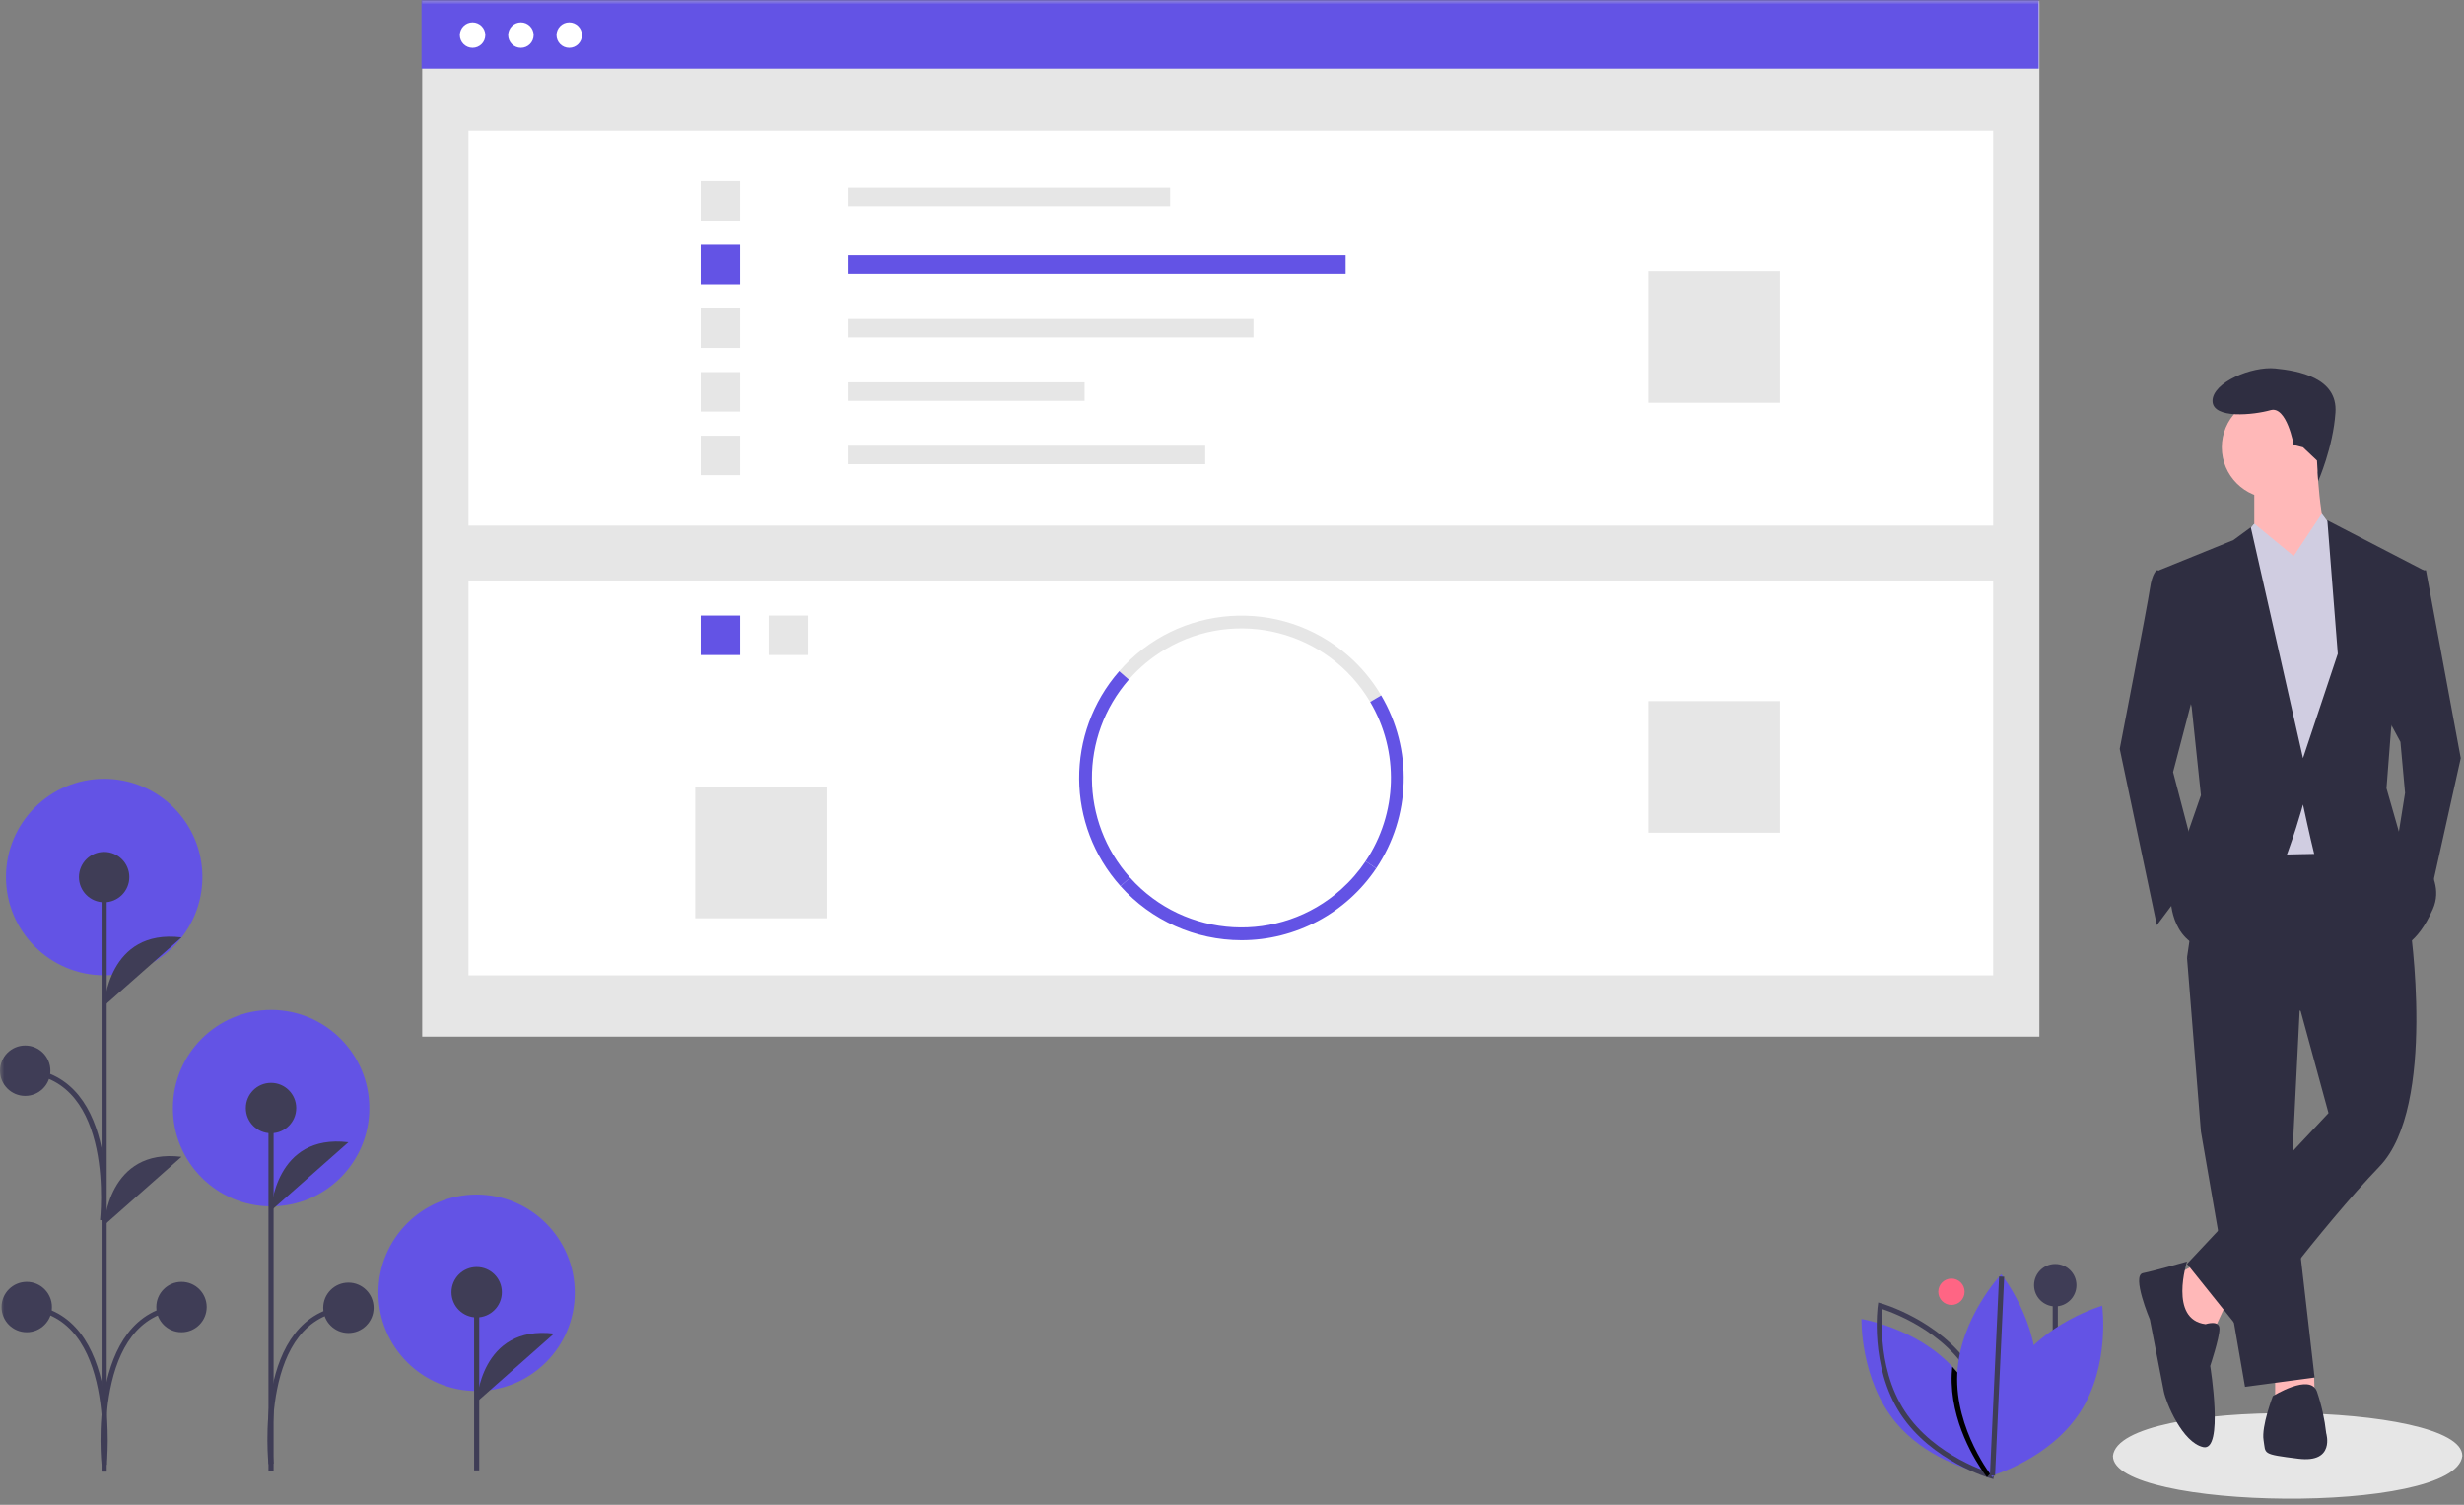 <?xml version="1.0" encoding="UTF-8"?>
<svg width="280px" height="171px" viewBox="0 0 280 171" version="1.1" xmlns="http://www.w3.org/2000/svg" xmlns:xlink="http://www.w3.org/1999/xlink">
    <rect x="0" y="0" width="280" height="171" fill="#808080" stroke="none"/>
    <!-- Generator: Sketch 64 (93537) - https://sketch.com -->
    <title>编组</title>
    <desc>Created with Sketch.</desc>
    <defs>
        <polygon id="path-1" points="0 170.305 279.808 170.305 279.808 0 0 0"></polygon>
    </defs>
    <g id="蓝紫新风格" stroke="none" stroke-width="1" fill="none" fill-rule="evenodd">
        <g id="3-1-2应用中心-服务申请-蓝图定义-模板导入" transform="translate(-894, -242)">
            <g id="编组" transform="translate(894, 242)">
                <path d="M279.808,165.446 C279.065,172.205 240.048,171.638 240.107,165.446 C240.85,158.688 279.867,159.255 279.808,165.446" id="Fill-1" fill="#E6E6E6"></path>
                <polygon id="Fill-3" fill="#FFB8B8" points="253.005 148.102 251.424 151.529 248.524 151.265 246.679 145.202 249.578 143.621"></polygon>
                <polygon id="Fill-5" fill="#FFB8B8" points="262.96 155.995 263.023 158.383 258.541 158.647 258.541 155.747"></polygon>
                <polygon id="Fill-7" fill="#2F2E41" points="261.441 112.515 260.386 133.603 263.023 156.538 255.114 157.592 250.106 128.595 248.524 108.824"></polygon>
                <path d="M273.83,104.87 C273.83,104.87 276.994,125.695 270.404,132.549 C263.813,139.403 254.851,151.529 254.851,151.529 L248.524,143.621 L264.604,126.486 L261.441,114.888 L248.524,108.825 L250.633,94.326 L269.613,94.062 L273.83,104.87 Z" id="Fill-9" fill="#2F2E41"></path>
                <path d="M258.278,45.031 C261.481,45.031 264.077,47.628 264.077,50.83 C264.077,54.033 261.481,56.63 258.278,56.63 C255.075,56.63 252.478,54.033 252.478,50.83 C252.478,47.628 255.075,45.031 258.278,45.031" id="Fill-11" fill="#FFB8B8"></path>
                <path d="M263.286,52.149 C263.286,52.149 263.55,60.32 264.868,61.375 C266.186,62.429 260.123,66.911 260.123,66.911 L256.169,60.584 L256.169,54.785 L263.286,52.149 Z" id="Fill-13" fill="#FFB8B8"></path>
                <polygon id="Fill-15" fill="#D0CDE1" points="260.65 63.22 263.851 58.388 265.659 60.848 268.295 68.229 266.186 96.962 253.796 97.226 252.215 64.275 256.169 59.53"></polygon>
                <path d="M247.206,65.066 L245.097,64.802 C245.097,64.802 244.57,65.066 244.306,66.911 C244.043,68.756 240.879,85.1 240.879,85.1 L245.097,105.134 L249.842,98.807 L246.942,87.736 L249.842,76.664 L247.206,65.066 Z" id="Fill-17" fill="#2F2E41"></path>
                <polygon id="Fill-19" fill="#2F2E41" points="274.094 64.802 275.676 64.802 279.63 86.154 275.939 102.761 272.249 96.698 273.303 90.108 272.776 84.309 270.931 80.882"></polygon>
                <path d="M250.633,150.475 C250.633,150.475 252.215,149.947 252.215,151.002 C252.215,152.056 251.16,155.22 251.16,155.22 C251.16,155.22 252.742,164.973 250.369,164.446 C247.997,163.919 246.152,159.437 245.888,158.119 C245.625,156.801 244.306,149.947 244.306,149.947 C244.306,149.947 242.197,144.939 243.515,144.675 C244.834,144.412 248.524,143.357 248.524,143.357 C248.524,143.357 246.415,149.947 250.633,150.475" id="Fill-21" fill="#2F2E41"></path>
                <path d="M258.278,158.646 C258.278,158.646 262.495,156.01 263.286,158.119 C263.811,159.657 264.164,161.249 264.341,162.864 C264.341,162.864 265.395,166.291 261.177,165.764 C256.96,165.237 257.487,165.237 257.223,163.655 C256.96,162.073 258.278,158.646 258.278,158.646" id="Fill-23" fill="#2F2E41"></path>
                <path d="M261.705,50.831 L260.65,50.567 C260.65,50.567 259.859,46.086 258.014,46.613 C256.169,47.14 251.424,47.667 251.424,45.558 C251.424,43.449 255.905,41.604 258.541,41.868 C261.177,42.131 265.659,42.922 265.395,46.876 C265.131,50.831 263.43,54.677 263.43,54.677 L263.293,52.333 L261.705,50.831 Z" id="Fill-25" fill="#2F2E41"></path>
                <polygon id="Fill-27" fill="#D0CDE1" points="256.169 66.384 260.65 63.22 256.169 59.53 254.613 61.397"></polygon>
                <polygon id="Fill-29" fill="#D0CDE1" points="264.604 66.12 260.65 63.22 263.813 58.475 265.659 60.848"></polygon>
                <path d="M245.361,64.802 L253.796,61.375 L255.773,59.925 L261.705,86.154 L265.659,74.292 L264.472,59.134 L275.412,64.802 L271.722,82.727 L271.194,89.581 L272.776,95.117 C272.776,95.117 278.312,99.071 276.467,103.289 C274.621,107.507 272.512,107.77 272.512,107.77 C272.512,107.77 263.55,99.335 263.022,97.226 C262.495,95.117 261.705,91.426 261.705,91.426 C261.705,91.426 257.223,108.297 251.951,108.034 C246.679,107.77 246.679,102.234 246.679,102.234 L247.997,96.435 L250.106,90.372 L249.051,80.355 L245.361,64.802 Z" id="Fill-31" fill="#2F2E41"></path>
                <mask id="mask-2" fill="white">
                    <use xlink:href="#path-1"></use>
                </mask>
                <g id="Clip-34"></g>
                <polygon id="Fill-33" fill="#E6E6E6" mask="url(#mask-2)" points="47.979 117.799 231.749 117.799 231.749 0.104 47.979 0.104"></polygon>
                <polygon id="Fill-35" fill="#FFFFFF" mask="url(#mask-2)" points="53.234 59.732 226.494 59.732 226.494 14.866 53.234 14.866"></polygon>
                <polygon id="Fill-36" fill="#E6E6E6" mask="url(#mask-2)" points="96.33 23.45 132.971 23.45 132.971 21.347 96.33 21.347"></polygon>
                <polygon id="Fill-37" fill="#6353E5" mask="url(#mask-2)" points="96.33 31.122 152.912 31.122 152.912 29.019 96.33 29.019"></polygon>
                <polygon id="Fill-38" fill="#E6E6E6" mask="url(#mask-2)" points="96.33 38.351 142.443 38.351 142.443 36.247 96.33 36.247"></polygon>
                <polygon id="Fill-39" fill="#E6E6E6" mask="url(#mask-2)" points="96.33 45.552 123.25 45.552 123.25 43.449 96.33 43.449"></polygon>
                <polygon id="Fill-40" fill="#E6E6E6" mask="url(#mask-2)" points="96.33 52.753 136.959 52.753 136.959 50.65 96.33 50.65"></polygon>
                <polygon id="Fill-41" fill="#E6E6E6" mask="url(#mask-2)" points="79.63 25.086 84.117 25.086 84.117 20.599 79.63 20.599"></polygon>
                <polygon id="Fill-42" fill="#6353E5" mask="url(#mask-2)" points="79.63 32.314 84.117 32.314 84.117 27.827 79.63 27.827"></polygon>
                <polygon id="Fill-43" fill="#E6E6E6" mask="url(#mask-2)" points="79.63 39.542 84.117 39.542 84.117 35.056 79.63 35.056"></polygon>
                <polygon id="Fill-44" fill="#E6E6E6" mask="url(#mask-2)" points="79.63 46.771 84.117 46.771 84.117 42.284 79.63 42.284"></polygon>
                <polygon id="Fill-45" fill="#E6E6E6" mask="url(#mask-2)" points="79.63 53.999 84.117 53.999 84.117 49.512 79.63 49.512"></polygon>
                <polygon id="Fill-46" fill="#E6E6E6" mask="url(#mask-2)" points="187.309 45.774 202.264 45.774 202.264 30.818 187.309 30.818"></polygon>
                <polygon id="Fill-47" fill="#FFFFFF" mask="url(#mask-2)" points="53.234 110.83 226.494 110.83 226.494 65.964 53.234 65.964"></polygon>
                <polygon id="Fill-48" fill="#E6E6E6" mask="url(#mask-2)" points="87.357 74.437 91.844 74.437 91.844 69.951 87.357 69.951"></polygon>
                <polygon id="Fill-49" fill="#6353E5" mask="url(#mask-2)" points="79.63 74.437 84.117 74.437 84.117 69.951 79.63 69.951"></polygon>
                <path d="M155.701,79.762 C150.929,71.683 140.512,69.002 132.433,73.774 C130.871,74.696 129.468,75.863 128.275,77.229 L127.182,76.273 C133.878,68.601 145.526,67.81 153.198,74.506 C154.682,75.802 155.949,77.326 156.951,79.023 L155.701,79.762 Z" id="Fill-50" fill="#E6E6E6" mask="url(#mask-2)"></path>
                <path d="M156.386,98.677 L155.181,97.867 C158.823,92.435 159.025,85.395 155.701,79.762 L156.951,79.023 C160.56,85.137 160.34,92.78 156.386,98.677" id="Fill-51" fill="#6353E5" mask="url(#mask-2)"></path>
                <path d="M127.333,100.7 C121.122,93.764 121.057,83.286 127.182,76.273 L128.275,77.229 C122.633,83.689 122.693,93.342 128.415,99.732 L127.333,100.7 Z" id="Fill-52" fill="#6353E5" mask="url(#mask-2)"></path>
                <path d="M141.072,106.842 C135.828,106.838 130.833,104.605 127.333,100.7 L128.415,99.732 C134.672,106.723 145.413,107.317 152.404,101.06 C153.459,100.116 154.392,99.043 155.181,97.867 L156.386,98.677 C152.962,103.782 147.219,106.845 141.072,106.842" id="Fill-53" fill="#6353E5" mask="url(#mask-2)"></path>
                <polygon id="Fill-54" fill="#E6E6E6" mask="url(#mask-2)" points="187.309 94.628 202.264 94.628 202.264 79.673 187.309 79.673"></polygon>
                <polygon id="Fill-55" fill="#E6E6E6" mask="url(#mask-2)" points="79.007 104.349 93.962 104.349 93.962 89.394 79.007 89.394"></polygon>
                <polygon id="Fill-56" fill="#6353E5" mask="url(#mask-2)" points="47.9 7.807 231.67 7.807 231.67 0 47.9 0"></polygon>
                <path d="M53.702,2.545 C54.501,2.545 55.149,3.192 55.149,3.992 C55.149,4.791 54.501,5.438 53.702,5.438 C52.903,5.438 52.255,4.791 52.255,3.992 C52.255,3.192 52.903,2.545 53.702,2.545" id="Fill-57" fill="#FFFFFF" mask="url(#mask-2)"></path>
                <path d="M59.195,2.545 C59.994,2.545 60.642,3.192 60.642,3.992 C60.642,4.791 59.994,5.438 59.195,5.438 C58.395,5.438 57.747,4.791 57.747,3.992 C57.747,3.192 58.395,2.545 59.195,2.545" id="Fill-58" fill="#FFFFFF" mask="url(#mask-2)"></path>
                <path d="M64.687,2.545 C65.486,2.545 66.134,3.192 66.134,3.992 C66.134,4.791 65.486,5.438 64.687,5.438 C63.888,5.438 63.24,4.791 63.24,3.992 C63.24,3.192 63.888,2.545 64.687,2.545" id="Fill-59" fill="#FFFFFF" mask="url(#mask-2)"></path>
                <path d="M23,99.662 C23,105.826 18.003,110.822 11.839,110.822 C5.675,110.822 0.678,105.826 0.678,99.662 C0.678,93.498 5.675,88.501 11.839,88.501 C18.003,88.501 23,93.498 23,99.662" id="Fill-60" fill="#6353E5" mask="url(#mask-2)"></path>
                <path d="M41.97,125.928 C41.97,132.093 36.973,137.089 30.81,137.089 C24.645,137.089 19.649,132.093 19.649,125.928 C19.649,119.764 24.645,114.768 30.81,114.768 C36.973,114.768 41.97,119.764 41.97,125.928" id="Fill-61" fill="#6353E5" mask="url(#mask-2)"></path>
                <path d="M65.318,146.905 C65.318,153.069 60.322,158.066 54.158,158.066 C47.994,158.066 42.997,153.069 42.997,146.905 C42.997,140.741 47.994,135.745 54.158,135.745 C60.322,135.745 65.318,140.741 65.318,146.905" id="Fill-62" fill="#6353E5" mask="url(#mask-2)"></path>
                <line x1="54.168" y1="146.844" x2="54.168" y2="167.089" id="Stroke-63" stroke="#3F3D56" stroke-width="0.583" mask="url(#mask-2)"></line>
                <path d="M57.03,146.844 C57.03,148.425 55.749,149.707 54.168,149.707 C52.586,149.707 51.305,148.425 51.305,146.844 C51.305,145.263 52.586,143.981 54.168,143.981 C55.749,143.981 57.03,145.263 57.03,146.844" id="Fill-64" fill="#3F3D56" mask="url(#mask-2)"></path>
                <path d="M62.961,151.547 C54.577,150.525 54.168,159.321 54.168,159.321" id="Fill-65" fill="#3F3D56" mask="url(#mask-2)"></path>
                <line x1="11.832" y1="99.703" x2="11.832" y2="167.231" id="Stroke-66" stroke="#3F3D56" stroke-width="0.583" mask="url(#mask-2)"></line>
                <path d="M14.695,99.671 C14.695,101.252 13.413,102.534 11.832,102.534 C10.251,102.534 8.969,101.252 8.969,99.671 C8.969,98.089 10.251,96.808 11.832,96.808 C13.413,96.808 14.695,98.089 14.695,99.671" id="Fill-67" fill="#3F3D56" mask="url(#mask-2)"></path>
                <path d="M23.488,148.528 C23.488,150.109 22.206,151.391 20.625,151.391 C19.044,151.391 17.762,150.109 17.762,148.528 C17.762,146.947 19.044,145.665 20.625,145.665 C22.206,145.665 23.488,146.947 23.488,148.528" id="Fill-68" fill="#3F3D56" mask="url(#mask-2)"></path>
                <path d="M20.625,106.521 C12.241,105.498 11.832,114.295 11.832,114.295" id="Fill-69" fill="#3F3D56" mask="url(#mask-2)"></path>
                <path d="M20.625,131.458 C12.241,130.436 11.832,139.232 11.832,139.232" id="Fill-70" fill="#3F3D56" mask="url(#mask-2)"></path>
                <path d="M20.625,148.528 C9.992,149.346 11.832,166.444 11.832,166.444" id="Stroke-71" stroke="#3F3D56" stroke-width="0.583" mask="url(#mask-2)"></path>
                <path d="M5.9,148.528 C5.9,150.109 4.618,151.391 3.037,151.391 C1.456,151.391 0.174,150.109 0.174,148.528 C0.174,146.947 1.456,145.665 3.037,145.665 C4.618,145.665 5.9,146.947 5.9,148.528" id="Fill-72" fill="#3F3D56" mask="url(#mask-2)"></path>
                <path d="M3.037,148.528 C13.671,149.346 11.831,166.444 11.831,166.444" id="Stroke-73" stroke="#3F3D56" stroke-width="0.583" mask="url(#mask-2)"></path>
                <path d="M5.726,121.672 C5.726,123.253 4.444,124.535 2.863,124.535 C1.282,124.535 0,123.253 0,121.672 C0,120.091 1.282,118.809 2.863,118.809 C4.444,118.809 5.726,120.091 5.726,121.672" id="Fill-74" fill="#3F3D56" mask="url(#mask-2)"></path>
                <path d="M2.863,121.672 C13.497,122.49 11.656,138.677 11.656,138.677" id="Stroke-75" stroke="#3F3D56" stroke-width="0.583" mask="url(#mask-2)"></path>
                <line x1="30.799" y1="125.916" x2="30.799" y2="167.136" id="Stroke-76" stroke="#3F3D56" stroke-width="0.583" mask="url(#mask-2)"></line>
                <path d="M33.662,125.916 C33.662,127.497 32.38,128.779 30.799,128.779 C29.218,128.779 27.936,127.497 27.936,125.916 C27.936,124.335 29.218,123.053 30.799,123.053 C32.38,123.053 33.662,124.335 33.662,125.916" id="Fill-77" fill="#3F3D56" mask="url(#mask-2)"></path>
                <path d="M39.593,129.801 C31.208,128.779 30.799,137.576 30.799,137.576" id="Fill-78" fill="#3F3D56" mask="url(#mask-2)"></path>
                <path d="M39.593,148.615 C28.959,149.433 30.799,166.349 30.799,166.349" id="Stroke-79" stroke="#3F3D56" stroke-width="0.583" mask="url(#mask-2)"></path>
                <path d="M42.456,148.615 C42.456,150.196 41.174,151.478 39.593,151.478 C38.011,151.478 36.73,150.196 36.73,148.615 C36.73,147.034 38.011,145.752 39.593,145.752 C41.174,145.752 42.456,147.034 42.456,148.615" id="Fill-80" fill="#3F3D56" mask="url(#mask-2)"></path>
                <path d="M221.755,145.297 C222.581,145.297 223.251,145.966 223.251,146.793 C223.251,147.62 222.581,148.289 221.755,148.289 C220.928,148.289 220.258,147.62 220.258,146.793 C220.258,145.966 220.928,145.297 221.755,145.297" id="Fill-81" fill="#FF6584" mask="url(#mask-2)"></path>
                <line x1="233.551" y1="163.082" x2="233.551" y2="146.044" id="Stroke-82" stroke="#3F3D56" stroke-width="0.583" mask="url(#mask-2)"></line>
                <path d="M233.551,143.635 C234.882,143.635 235.961,144.713 235.961,146.044 C235.961,147.375 234.882,148.453 233.551,148.453 C232.22,148.453 231.142,147.375 231.142,146.044 C231.142,144.713 232.22,143.635 233.551,143.635" id="Fill-83" fill="#3F3D56" mask="url(#mask-2)"></path>
                <path d="M228.806,155.584 C225.326,160.921 226.279,167.709 226.279,167.709 C226.279,167.709 232.876,165.844 236.356,160.507 C239.836,155.17 238.883,148.382 238.883,148.382 C238.883,148.382 232.286,150.247 228.806,155.584" id="Fill-84" fill="#6353E5" mask="url(#mask-2)"></path>
                <path d="M226.261,167.647 C226.261,167.647 226.176,167.633 226.02,167.602 C225.896,167.577 225.725,167.541 225.515,167.491 C223.646,167.05 218.676,165.561 215.427,161.643 C211.36,156.738 211.532,149.886 211.532,149.886 C211.532,149.886 217.75,150.896 221.847,155.301 C222.025,155.49 222.197,155.686 222.365,155.889 C225.904,160.157 226.234,165.9 226.26,167.319 C226.263,167.532 226.261,167.647 226.261,167.647" id="Fill-85" fill="#6353E5" mask="url(#mask-2)"></path>
                <path d="M223.753,155.584 C227.233,160.921 226.279,167.709 226.279,167.709 C226.279,167.709 219.683,165.844 216.203,160.507 C212.723,155.17 213.676,148.382 213.676,148.382 C213.676,148.382 220.272,150.247 223.753,155.584 Z" id="Stroke-86" stroke="#3F3D56" stroke-width="0.583" mask="url(#mask-2)"></path>
                <path d="M226.26,167.319 C226.168,167.43 226.087,167.525 226.02,167.602 C225.873,167.771 225.788,167.859 225.788,167.859 C225.788,167.859 225.687,167.731 225.515,167.491 C224.575,166.181 221.552,161.521 221.785,156.138 C221.798,155.856 221.818,155.577 221.847,155.301 C222.025,155.49 222.197,155.686 222.365,155.889 C225.904,160.157 226.234,165.899 226.26,167.319" id="Fill-87" fill="#000000" mask="url(#mask-2)"></path>
                <path d="M231.42,156.527 C231.145,162.893 226.42,167.859 226.42,167.859 C226.42,167.859 222.141,162.504 222.416,156.138 C222.691,149.773 227.416,144.807 227.416,144.807 C227.416,144.807 231.695,150.162 231.42,156.527" id="Fill-88" fill="#6353E5" mask="url(#mask-2)"></path>
                <line x1="226.42" y1="167.679" x2="227.459" y2="145.067" id="Stroke-89" stroke="#3F3D56" stroke-width="0.583" mask="url(#mask-2)"></line>
            </g>
        </g>
    </g>
</svg>